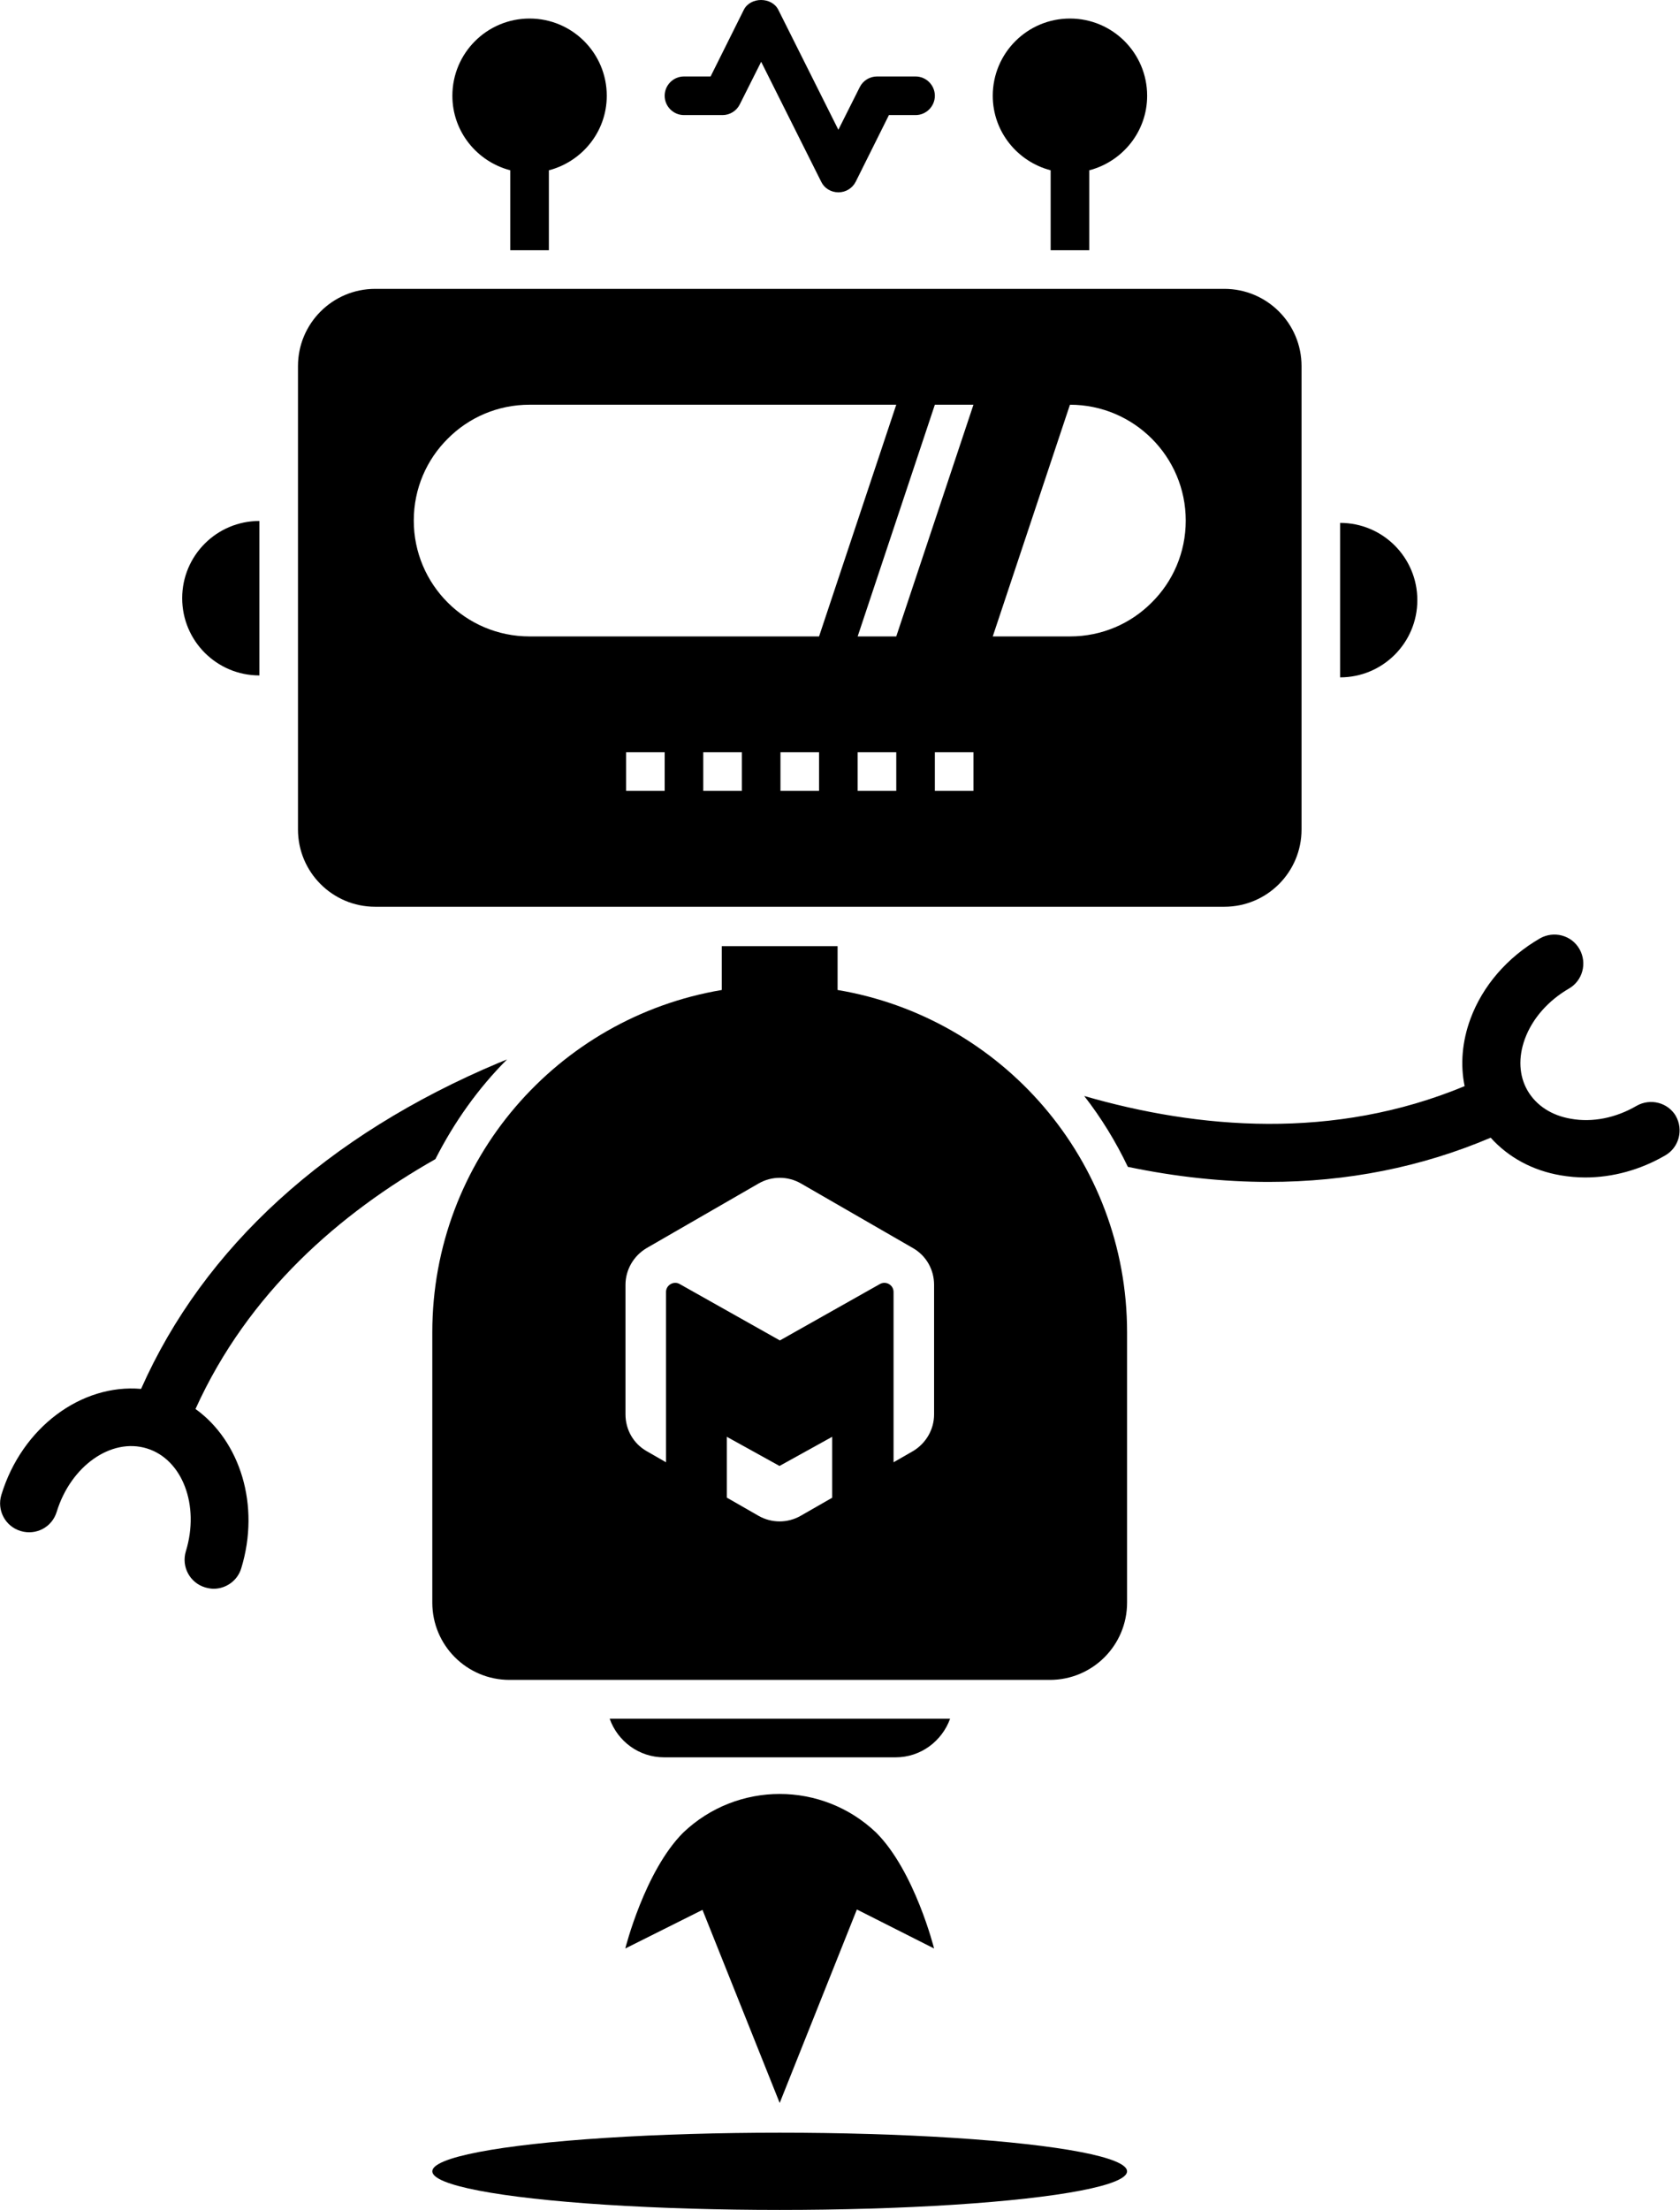 <?xml version="1.0" encoding="UTF-8"?>
<svg id="Robot_master" xmlns="http://www.w3.org/2000/svg" viewBox="0 0 87.05 114.45">
  <ellipse id="Shadow" class="" cx="40.4" cy="112.45" rx="18" ry="2"/>
  <g id="Robot">
    <g id="Torso">
      <path id="Arm-right"  d="m86.85,57.82c-.41-.72-1.33-.96-2.05-.55-1.08.63-2.29.87-3.4.67-1.01-.17-1.8-.69-2.25-1.46-.44-.76-.49-1.71-.14-2.67.39-1.06,1.2-1.98,2.28-2.61.72-.41.96-1.33.55-2.05s-1.33-.96-2.05-.55c-1.69.98-2.97,2.46-3.6,4.17-.43,1.17-.53,2.36-.3,3.48-6.79,2.82-13.8,2.22-19.71.51.88,1.13,1.64,2.37,2.26,3.67,2.49.52,4.93.78,7.3.78,4.07,0,7.93-.77,11.5-2.29.91,1.01,2.16,1.7,3.63,1.95.42.07.84.11,1.27.11,1.41,0,2.85-.39,4.14-1.14.72-.41.96-1.33.55-2.05Z"/>
      <g id="Body">
        <g id="Rocket">
          <path id="Fire"  d="m35.4,94.91c-2,2-3,6-3,6l4-2,4,10,4-10.02,4,2.02s-1-4-3-6c-2.8-2.67-7.2-2.67-10,0h0Z"/>
          <path id="Pipe"  d="m31.59,89.01c.41,1.16,1.51,2,2.82,2h12c1.3,0,2.4-.84,2.82-2h-17.63Z"/>
        </g>
        <path id="Belly"  d="m43.4,51.27v-2.27s-6,0-6,0v2.27c-8.51,1.43-15,8.81-15,17.73v14c0,2.21,1.79,4,4,4h28c2.21,0,4-1.79,4-4v-14c0-8.92-6.49-16.3-15-17.73Zm-.27,26.29l-1.64.94c-.68.39-1.51.39-2.19,0l-1.64-.94v-3.15s2.73,1.51,2.73,1.51l2.73-1.51v3.15Zm5.27-4.31c0,.78-.42,1.5-1.09,1.9l-1.01.58v-8.82c0-.36-.39-.59-.71-.41l-5.18,2.92-5.19-2.92c-.31-.18-.71.05-.71.41v8.82s-1.01-.58-1.01-.58c-.68-.39-1.09-1.11-1.09-1.9v-6.71c0-.78.42-1.5,1.09-1.9l5.81-3.35c.68-.39,1.51-.39,2.19,0l5.81,3.35c.68.39,1.09,1.11,1.09,1.9v6.71Z"/>
      </g>
      <path id="Arm-left"  d="m25.87,55.03c-8.93,3.75-15.31,9.57-18.56,16.9-3.08-.27-6.17,1.98-7.24,5.49-.24.79.2,1.63,1,1.87s1.63-.2,1.87-1c.73-2.37,2.82-3.84,4.66-3.28,1.85.56,2.76,2.95,2.03,5.33-.24.79.2,1.63,1,1.87.15.04.29.07.44.07.64,0,1.24-.42,1.43-1.06,1-3.26-.06-6.59-2.37-8.25,2.73-6.03,7.49-10.14,12.43-12.94.97-1.91,2.21-3.66,3.71-5.16-.13.05-.26.1-.39.16Z"/>
    </g>
    <g id="Head">
      <path id="Face"  d="m63.44,14.96H19.44c-2.21,0-4,1.79-4,4v24c0,2.21,1.79,4,4,4h44c2.21,0,4-1.79,4-4v-24c0-2.21-1.79-4-4-4Zm-29,26h-2v-2h2v2Zm4,0h-2v-2h2v2Zm4,0h-2v-2h2v2Zm-15-8c-3.32,0-6-2.69-6-6,0-1.66.67-3.16,1.76-4.24,1.08-1.09,2.58-1.76,4.24-1.76h19s-4,12-4,12h-15Zm19,8h-2v-2h2v2Zm4,0h-2v-2h2v2Zm-4-8h-2s4-12,4-12h2s-4,12-4,12Zm13.24-1.76c-1.08,1.09-2.58,1.76-4.24,1.76h-4s4-12,4-12c3.31,0,6,2.69,6,6,0,1.66-.67,3.16-1.76,4.24Z"/>
      <path id="Ear-right"  d="m69.44,27.08h0c2.21,0,4,1.79,4,4h0c0,2.21-1.79,4-4,4h0v-8h0Z"/>
      <path id="Ear-left"  d="m13.44,26.98h0v8h0c-2.21,0-4-1.79-4-4h0c0-2.21,1.79-4,4-4Z"/>
      <g id="Top">
        <path id="Antenna-left"  d="m31.44,4.96c0-2.21-1.79-4-4-4s-4,1.79-4,4c0,1.86,1.28,3.41,3,3.86v4.14s2,0,2,0v-4.14c1.72-.45,3-2,3-3.86Z"/>
        <path id="Antenna-right"  d="m59.44,4.96c0-2.21-1.79-4-4-4s-4,1.79-4,4c0,1.86,1.28,3.41,3,3.86v4.14s2,0,2,0v-4.14c1.72-.45,3-2,3-3.86Z"/>
        <path id="Signal"  d="m43.44,9.96c-.38,0-.73-.21-.89-.55l-3.11-6.21-1.11,2.21c-.17.34-.52.55-.89.55h-2c-.55,0-1-.45-1-1s.45-1,1-1h1.38s1.72-3.45,1.72-3.45c.34-.68,1.45-.68,1.79,0l3.11,6.21,1.11-2.21c.17-.34.52-.55.89-.55h2c.55,0,1,.45,1,1s-.45,1-1,1h-1.38s-1.72,3.45-1.72,3.45c-.17.34-.52.55-.89.55Z"/>
      </g>
    </g>
  </g>
</svg>